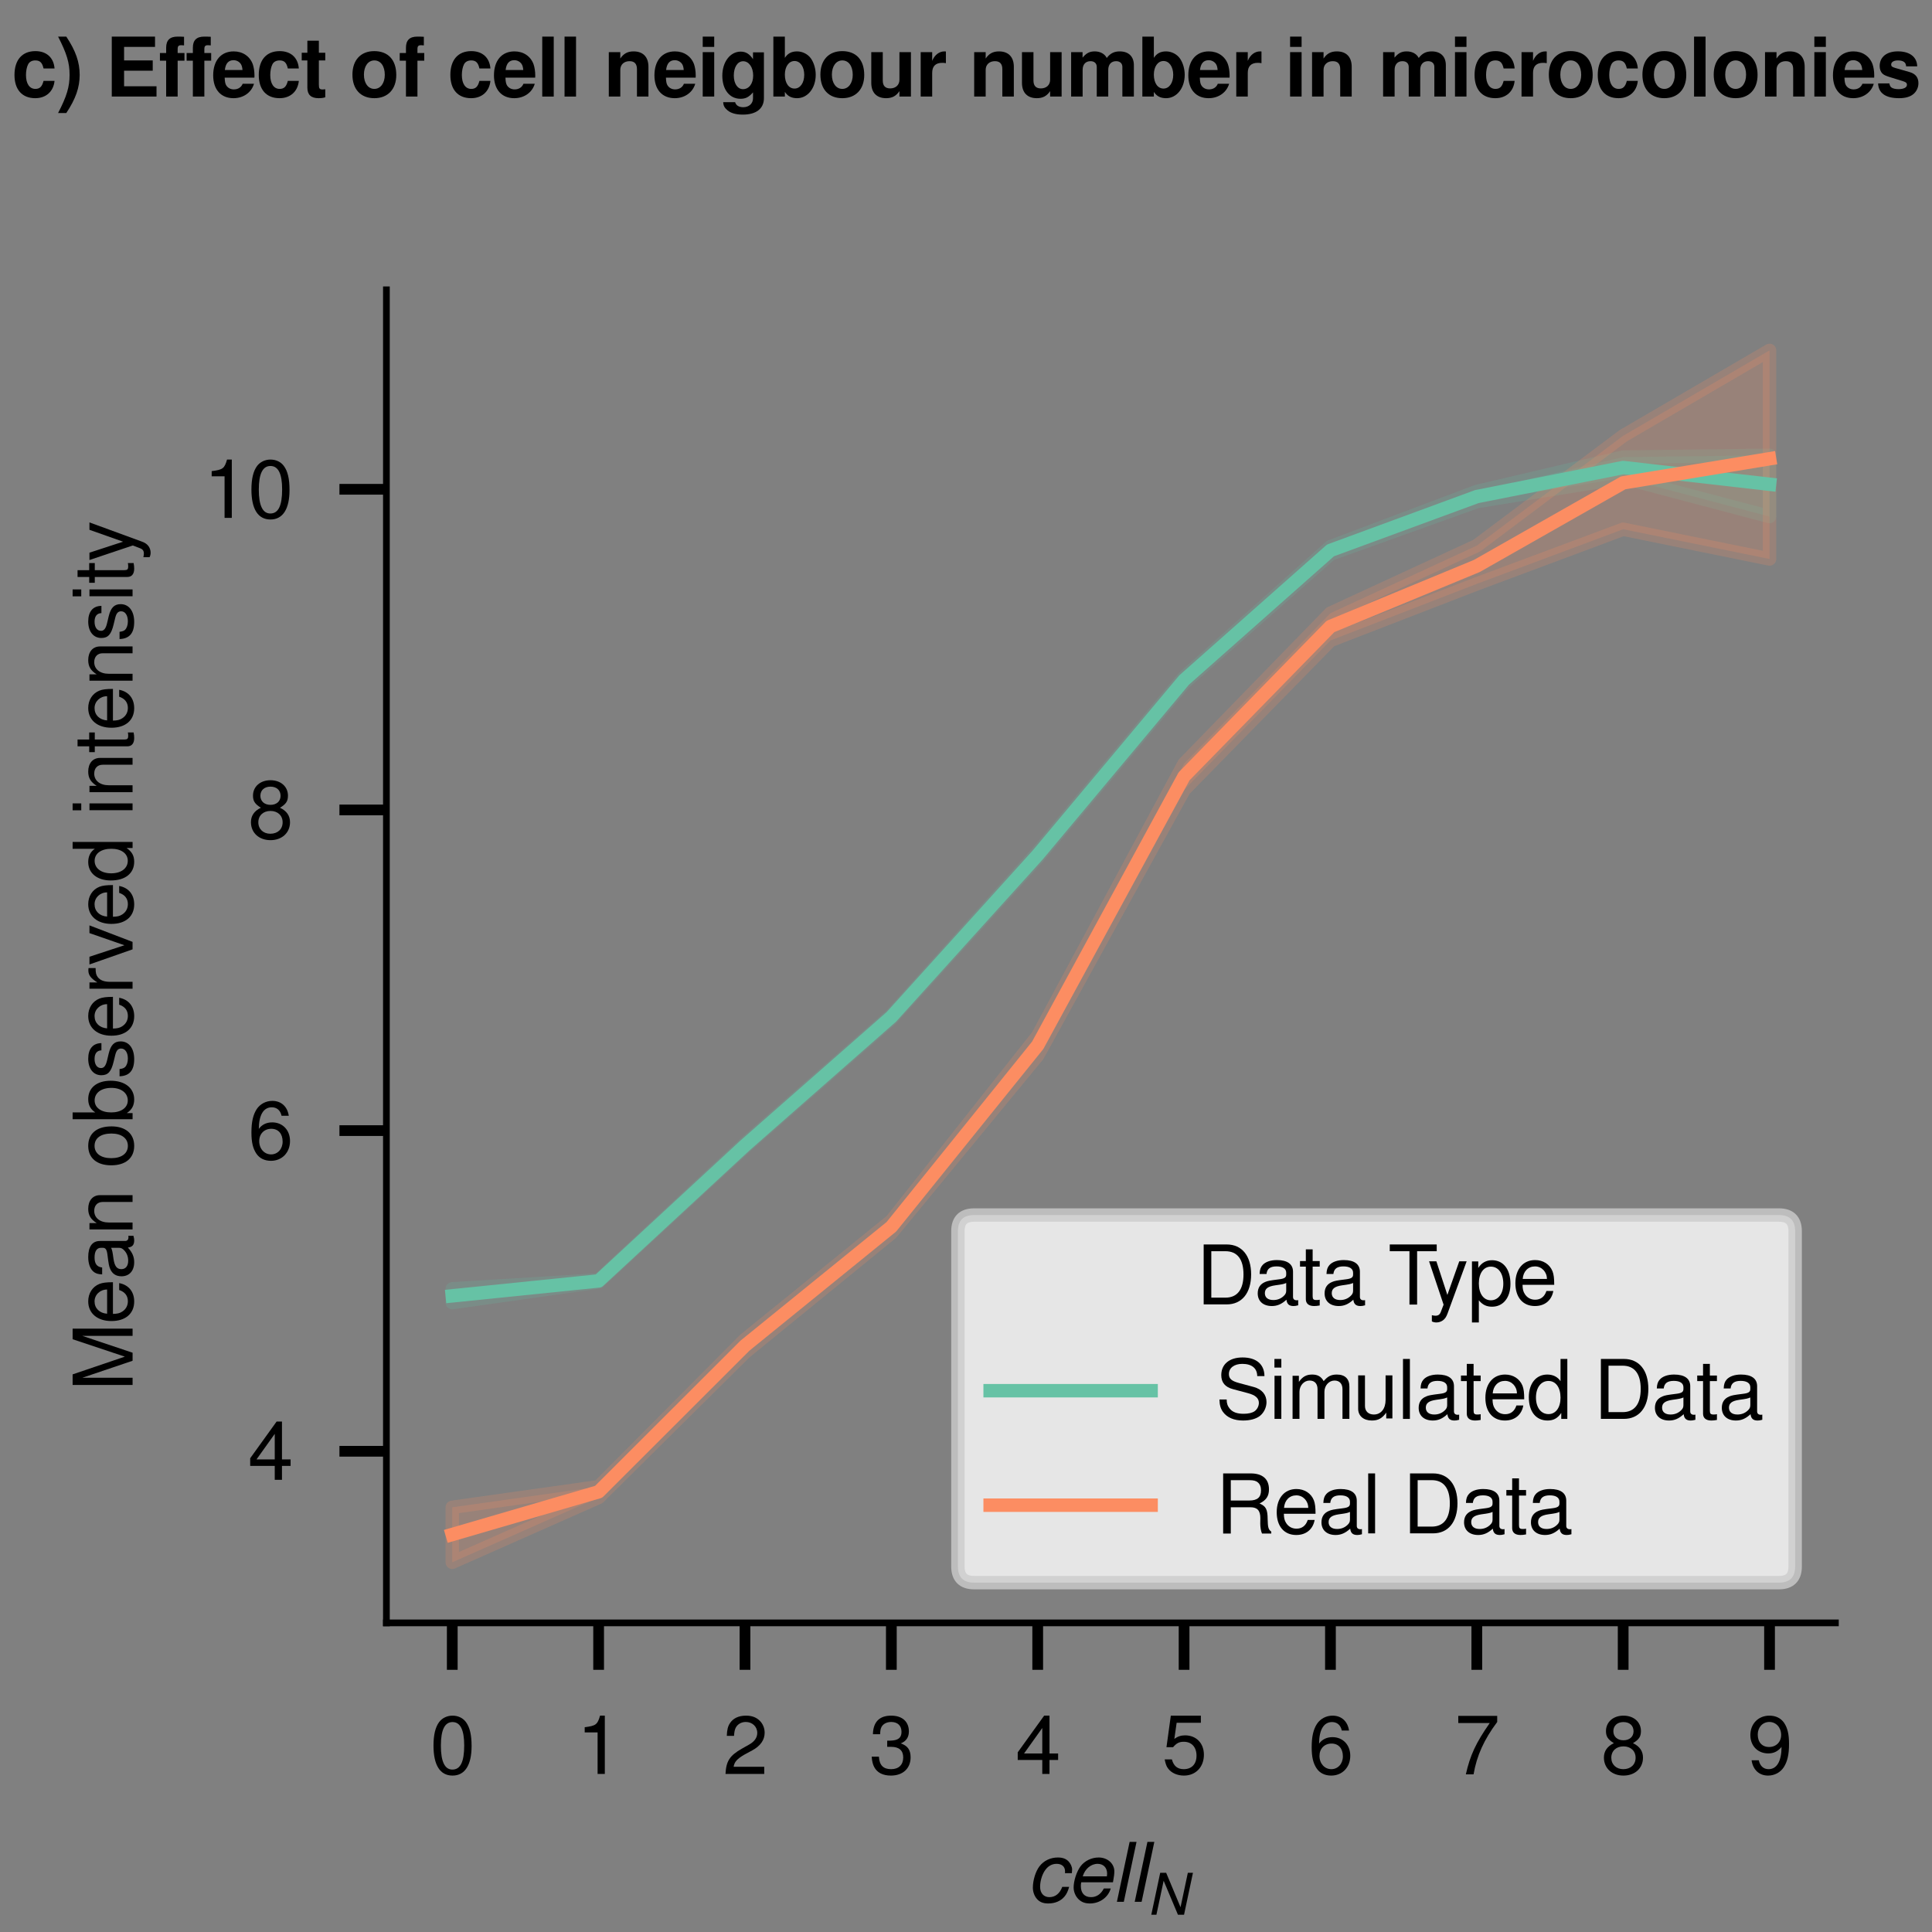 <?xml version="1.0" encoding="utf-8" standalone="no"?>
<!DOCTYPE svg PUBLIC "-//W3C//DTD SVG 1.1//EN"
  "http://www.w3.org/Graphics/SVG/1.1/DTD/svg11.dtd">
<svg xmlns:xlink="http://www.w3.org/1999/xlink" width="144pt" height="144pt" viewBox="0 0 144 144" xmlns="http://www.w3.org/2000/svg" version="1.1">
 <rect x="0" y="0" width="144" height="144" fill="#808080" stroke="none"/>
 <defs>
  <style type="text/css">*{stroke-linejoin: round; stroke-linecap: butt}</style>
 </defs>
 <g id="figure_1">
  <g id="patch_1">
   <path d="M 0 144 
L 144 144 
L 144 0 
L 0 0 
L 0 144 
z
" style="fill: none"/>
  </g>
  <g id="axes_1">
   <g id="patch_2">
    <path d="M 28.8 120.96 
L 136.8 120.96 
L 136.8 21.6 
L 28.8 21.6 
L 28.8 120.96 
z
" style="fill: none"/>
   </g>
   <g id="PolyCollection_1">
    <defs>
     <path id="m73dc088efc" d="M 33.709 -47.939 
L 33.709 -46.909 
L 44.618 -48.451 
L 55.527 -58.506 
L 66.436 -68.074 
L 77.345 -80.084 
L 88.255 -93.095 
L 99.164 -102.699 
L 110.073 -106.614 
L 120.982 -108.38 
L 131.891 -105.5 
L 131.891 -110.066 
L 131.891 -110.066 
L 120.982 -109.931 
L 110.073 -107.369 
L 99.164 -103.254 
L 88.255 -93.524 
L 77.345 -80.48 
L 66.436 -68.334 
L 55.527 -58.766 
L 44.618 -48.602 
L 33.709 -47.939 
z
" style="stroke: #66c2a5; stroke-opacity: 0.2"/>
    </defs>
    <g clip-path="url(#p140f5f8310)">
     <use xlink:href="#m73dc088efc" x="0" y="144" style="fill: #66c2a5; fill-opacity: 0.2; stroke: #66c2a5; stroke-opacity: 0.2"/>
    </g>
   </g>
   <g id="PolyCollection_2">
    <defs>
     <path id="m198734b290" d="M 33.709 -31.655 
L 33.709 -27.556 
L 44.618 -32.387 
L 55.527 -43.201 
L 66.436 -52.094 
L 77.345 -65.335 
L 88.255 -85.127 
L 99.164 -96.263 
L 110.073 -100.482 
L 120.982 -104.553 
L 131.891 -102.336 
L 131.891 -117.884 
L 131.891 -117.884 
L 120.982 -111.52 
L 110.073 -103.332 
L 99.164 -98.296 
L 88.255 -87.083 
L 77.345 -66.788 
L 66.436 -53.007 
L 55.527 -44.166 
L 44.618 -33.192 
L 33.709 -31.655 
z
" style="stroke: #fc8d62; stroke-opacity: 0.2"/>
    </defs>
    <g clip-path="url(#p140f5f8310)">
     <use xlink:href="#m198734b290" x="0" y="144" style="fill: #fc8d62; fill-opacity: 0.2; stroke: #fc8d62; stroke-opacity: 0.2"/>
    </g>
   </g>
   <g id="matplotlib.axis_1">
    <g id="xtick_1">
     <g id="line2d_1">
      <defs>
       <path id="m6455212ac5" d="M 0 0 
L 0 3.5 
" style="stroke: #000000; stroke-width: 0.8"/>
      </defs>
      <g>
       <use xlink:href="#m6455212ac5" x="33.709" y="120.96" style="stroke: #000000; stroke-width: 0.8"/>
      </g>
     </g>
     <g id="text_1">
      <!-- $\mathdefault{0}$ -->
      <g transform="translate(32.047 132.219) scale(0.06 -0.06)">
       <defs>
        <path id="NimbusSanL-Regu-30" d="M 1760 4544 
C 1338 4544 954 4360 717 4046 
C 422 3651 275 3044 275 2208 
C 275 683 787 -128 1760 -128 
C 2720 -128 3245 683 3245 2170 
C 3245 3050 3104 3638 2803 4046 
C 2566 4366 2189 4544 1760 4544 
z
M 1760 4044 
C 2368 4044 2669 3432 2669 2221 
C 2669 939 2374 340 1747 340 
C 1152 340 851 965 851 2202 
C 851 3438 1152 4044 1760 4044 
z
" transform="scale(0.016)"/>
       </defs>
       <use xlink:href="#NimbusSanL-Regu-30" transform="scale(0.996)"/>
      </g>
     </g>
    </g>
    <g id="xtick_2">
     <g id="line2d_2">
      <g>
       <use xlink:href="#m6455212ac5" x="44.618" y="120.96" style="stroke: #000000; stroke-width: 0.8"/>
      </g>
     </g>
     <g id="text_2">
      <!-- $\mathdefault{1}$ -->
      <g transform="translate(42.956 132.219) scale(0.06 -0.06)">
       <defs>
        <path id="NimbusSanL-Regu-31" d="M 1658 3238 
L 1658 0 
L 2221 0 
L 2221 4545 
L 1850 4545 
C 1651 3847 1523 3751 653 3642 
L 653 3238 
L 1658 3238 
z
" transform="scale(0.016)"/>
       </defs>
       <use xlink:href="#NimbusSanL-Regu-31" transform="scale(0.996)"/>
      </g>
     </g>
    </g>
    <g id="xtick_3">
     <g id="line2d_3">
      <g>
       <use xlink:href="#m6455212ac5" x="55.527" y="120.96" style="stroke: #000000; stroke-width: 0.8"/>
      </g>
     </g>
     <g id="text_3">
      <!-- $\mathdefault{2}$ -->
      <g transform="translate(53.866 132.219) scale(0.06 -0.06)">
       <defs>
        <path id="NimbusSanL-Regu-32" d="M 3238 558 
L 851 558 
C 909 930 1114 1167 1670 1494 
L 2310 1840 
C 2944 2186 3270 2653 3270 3211 
C 3270 3589 3117 3942 2848 4185 
C 2579 4429 2246 4544 1818 4544 
C 1242 4544 813 4339 563 3955 
C 403 3711 333 3429 320 2967 
L 883 2967 
C 902 3275 941 3461 1018 3608 
C 1165 3884 1459 4051 1798 4051 
C 2310 4051 2694 3685 2694 3198 
C 2694 2839 2483 2531 2080 2301 
L 1491 1968 
C 544 1430 269 1000 218 0 
L 3238 0 
L 3238 558 
z
" transform="scale(0.016)"/>
       </defs>
       <use xlink:href="#NimbusSanL-Regu-32" transform="scale(0.996)"/>
      </g>
     </g>
    </g>
    <g id="xtick_4">
     <g id="line2d_4">
      <g>
       <use xlink:href="#m6455212ac5" x="66.436" y="120.96" style="stroke: #000000; stroke-width: 0.8"/>
      </g>
     </g>
     <g id="text_4">
      <!-- $\mathdefault{3}$ -->
      <g transform="translate(64.775 132.219) scale(0.06 -0.06)">
       <defs>
        <path id="NimbusSanL-Regu-33" d="M 1414 2112 
L 1485 2112 
L 1722 2112 
C 2342 2112 2662 1830 2662 1284 
C 2662 712 2310 372 1722 372 
C 1107 372 806 681 768 1345 
L 205 1345 
C 230 978 294 740 403 534 
C 634 97 1082 -128 1702 -128 
C 2637 -128 3238 431 3238 1293 
C 3238 1872 3014 2194 2470 2381 
C 2893 2546 3104 2862 3104 3311 
C 3104 4082 2586 4544 1722 4544 
C 806 4544 320 4050 301 3095 
L 864 3095 
C 870 3366 896 3517 966 3655 
C 1094 3900 1376 4051 1728 4051 
C 2227 4051 2528 3760 2528 3287 
C 2528 2971 2413 2781 2163 2681 
C 2010 2618 1811 2592 1414 2592 
L 1414 2112 
z
" transform="scale(0.016)"/>
       </defs>
       <use xlink:href="#NimbusSanL-Regu-33" transform="scale(0.996)"/>
      </g>
     </g>
    </g>
    <g id="xtick_5">
     <g id="line2d_5">
      <g>
       <use xlink:href="#m6455212ac5" x="77.345" y="120.96" style="stroke: #000000; stroke-width: 0.8"/>
      </g>
     </g>
     <g id="text_5">
      <!-- $\mathdefault{4}$ -->
      <g transform="translate(75.684 132.219) scale(0.06 -0.06)">
       <defs>
        <path id="NimbusSanL-Regu-34" d="M 2093 1088 
L 2093 0 
L 2656 0 
L 2656 1088 
L 3328 1088 
L 3328 1594 
L 2656 1594 
L 2656 4545 
L 2240 4545 
L 179 1684 
L 179 1088 
L 2093 1088 
z
M 2093 1594 
L 672 1594 
L 2093 3583 
L 2093 1594 
z
" transform="scale(0.016)"/>
       </defs>
       <use xlink:href="#NimbusSanL-Regu-34" transform="scale(0.996)"/>
      </g>
     </g>
    </g>
    <g id="xtick_6">
     <g id="line2d_6">
      <g>
       <use xlink:href="#m6455212ac5" x="88.255" y="120.96" style="stroke: #000000; stroke-width: 0.8"/>
      </g>
     </g>
     <g id="text_6">
      <!-- $\mathdefault{5}$ -->
      <g transform="translate(86.593 132.219) scale(0.06 -0.06)">
       <defs>
        <path id="NimbusSanL-Regu-35" d="M 3046 4544 
L 704 4544 
L 365 2086 
L 883 2086 
C 1146 2399 1363 2508 1715 2508 
C 2323 2508 2707 2092 2707 1421 
C 2707 768 2330 372 1715 372 
C 1222 372 922 621 787 1133 
L 224 1133 
C 301 762 365 582 499 415 
C 755 70 1216 -128 1728 -128 
C 2643 -128 3283 537 3283 1497 
C 3283 2394 2688 3008 1818 3008 
C 1498 3008 1242 2925 979 2732 
L 1158 3987 
L 3046 3987 
L 3046 4544 
z
" transform="scale(0.016)"/>
       </defs>
       <use xlink:href="#NimbusSanL-Regu-35" transform="scale(0.996)"/>
      </g>
     </g>
    </g>
    <g id="xtick_7">
     <g id="line2d_7">
      <g>
       <use xlink:href="#m6455212ac5" x="99.164" y="120.96" style="stroke: #000000; stroke-width: 0.8"/>
      </g>
     </g>
     <g id="text_7">
      <!-- $\mathdefault{6}$ -->
      <g transform="translate(97.502 132.219) scale(0.06 -0.06)">
       <defs>
        <path id="NimbusSanL-Regu-36" d="M 3187 3382 
C 3078 4111 2592 4544 1901 4544 
C 1402 4544 954 4302 685 3900 
C 403 3460 275 2904 275 2081 
C 275 1321 390 836 659 434 
C 902 69 1299 -128 1798 -128 
C 2662 -128 3283 518 3283 1415 
C 3283 2268 2707 2868 1894 2868 
C 1446 2868 1094 2695 851 2362 
C 858 3444 1216 4044 1862 4044 
C 2259 4044 2534 3803 2624 3382 
L 3187 3382 
z
M 1824 2368 
C 2368 2368 2707 1986 2707 1370 
C 2707 793 2323 372 1805 372 
C 1280 372 883 813 883 1402 
C 883 1973 1267 2368 1824 2368 
z
" transform="scale(0.016)"/>
       </defs>
       <use xlink:href="#NimbusSanL-Regu-36" transform="scale(0.996)"/>
      </g>
     </g>
    </g>
    <g id="xtick_8">
     <g id="line2d_8">
      <g>
       <use xlink:href="#m6455212ac5" x="110.073" y="120.96" style="stroke: #000000; stroke-width: 0.8"/>
      </g>
     </g>
     <g id="text_8">
      <!-- $\mathdefault{7}$ -->
      <g transform="translate(108.411 132.219) scale(0.06 -0.06)">
       <defs>
        <path id="NimbusSanL-Regu-37" d="M 3328 4525 
L 294 4525 
L 294 3968 
L 2746 3968 
C 1664 2418 1222 1466 883 -32 
L 1485 -32 
C 1734 1427 2304 2681 3328 4051 
L 3328 4525 
z
" transform="scale(0.016)"/>
       </defs>
       <use xlink:href="#NimbusSanL-Regu-37" transform="scale(0.996)"/>
      </g>
     </g>
    </g>
    <g id="xtick_9">
     <g id="line2d_9">
      <g>
       <use xlink:href="#m6455212ac5" x="120.982" y="120.96" style="stroke: #000000; stroke-width: 0.8"/>
      </g>
     </g>
     <g id="text_9">
      <!-- $\mathdefault{8}$ -->
      <g transform="translate(119.32 132.219) scale(0.06 -0.06)">
       <defs>
        <path id="NimbusSanL-Regu-38" d="M 2502 2399 
C 2970 2680 3123 2910 3123 3338 
C 3123 4046 2566 4544 1760 4544 
C 960 4544 397 4046 397 3338 
C 397 2917 550 2687 1011 2399 
C 493 2150 237 1774 237 1276 
C 237 446 864 -128 1760 -128 
C 2656 -128 3283 447 3283 1270 
C 3283 1774 3027 2150 2502 2399 
z
M 1760 4044 
C 2240 4044 2547 3764 2547 3325 
C 2547 2904 2234 2624 1760 2624 
C 1286 2624 973 2904 973 3331 
C 973 3764 1286 4044 1760 4044 
z
M 1760 2149 
C 2323 2149 2707 1792 2707 1263 
C 2707 729 2323 372 1747 372 
C 1197 372 813 735 813 1263 
C 813 1792 1197 2149 1760 2149 
z
" transform="scale(0.016)"/>
       </defs>
       <use xlink:href="#NimbusSanL-Regu-38" transform="scale(0.996)"/>
      </g>
     </g>
    </g>
    <g id="xtick_10">
     <g id="line2d_10">
      <g>
       <use xlink:href="#m6455212ac5" x="131.891" y="120.96" style="stroke: #000000; stroke-width: 0.8"/>
      </g>
     </g>
     <g id="text_10">
      <!-- $\mathdefault{9}$ -->
      <g transform="translate(130.229 132.219) scale(0.06 -0.06)">
       <defs>
        <path id="NimbusSanL-Regu-39" d="M 339 1064 
C 448 316 934 -128 1626 -128 
C 2125 -128 2579 114 2842 516 
C 3130 956 3258 1512 3258 2335 
C 3258 3095 3142 3580 2874 3982 
C 2624 4347 2227 4544 1728 4544 
C 864 4544 243 3909 243 3027 
C 243 2190 819 1600 1638 1600 
C 2067 1600 2381 1754 2675 2106 
C 2669 991 2310 372 1664 372 
C 1267 372 992 624 902 1064 
L 339 1064 
z
M 1722 4051 
C 2246 4051 2643 3622 2643 3041 
C 2643 2491 2253 2100 1702 2100 
C 1158 2100 819 2472 819 3072 
C 819 3640 1203 4051 1722 4051 
z
" transform="scale(0.016)"/>
       </defs>
       <use xlink:href="#NimbusSanL-Regu-39" transform="scale(0.996)"/>
      </g>
     </g>
    </g>
    <g id="text_11">
     <!-- $cell_N$ -->
     <g transform="translate(76.519 141.751) scale(0.06 -0.06)">
      <defs>
       <path id="NimbusSanL-ReguItal-63" d="M 3526 2236 
L 3533 2332 
C 3539 2427 3546 2498 3546 2517 
C 3546 2728 3430 2983 3264 3155 
C 3066 3359 2803 3456 2438 3456 
C 1862 3456 1344 3213 1005 2774 
C 704 2385 486 1689 486 1102 
C 486 803 589 490 768 267 
C 986 -8 1274 -128 1683 -128 
C 2208 -128 2650 56 2944 402 
C 3110 593 3213 810 3315 1167 
L 2778 1167 
C 2586 645 2234 365 1773 365 
C 1331 365 1050 677 1050 1173 
C 1050 1581 1184 2065 1395 2395 
C 1632 2771 1952 2962 2342 2962 
C 2746 2962 2995 2740 2995 2376 
C 2995 2338 2995 2294 2989 2236 
L 3526 2236 
z
" transform="scale(0.016)"/>
       <path id="NimbusSanL-ReguItal-65" d="M 3603 1522 
L 3622 1630 
C 3680 1934 3712 2200 3712 2371 
C 3712 2980 3181 3456 2490 3456 
C 1933 3456 1395 3194 1075 2767 
C 774 2365 538 1638 538 1121 
C 538 777 685 426 934 190 
C 1158 -27 1440 -128 1805 -128 
C 2573 -128 3232 347 3430 1040 
L 2893 1040 
C 2662 597 2323 365 1894 365 
C 1389 365 1101 680 1101 1226 
C 1101 1362 1107 1426 1133 1522 
L 3603 1522 
z
M 1248 1984 
C 1414 2561 1888 2962 2406 2962 
C 2861 2962 3149 2661 3149 2190 
C 3149 2128 3142 2084 3130 1984 
L 1248 1984 
z
" transform="scale(0.016)"/>
       <path id="NimbusSanL-ReguItal-6c" d="M 1965 4672 
L 1427 4672 
L 435 0 
L 973 0 
L 1965 4672 
z
" transform="scale(0.016)"/>
       <path id="NimbusSanL-ReguItal-4e" d="M 5126 4672 
L 4557 4672 
L 3744 840 
L 2144 4672 
L 1478 4672 
L 486 0 
L 1056 0 
L 1862 3788 
L 3456 0 
L 4134 0 
L 5126 4672 
z
" transform="scale(0.016)"/>
      </defs>
      <use xlink:href="#NimbusSanL-ReguItal-63" transform="scale(0.996)"/>
      <use xlink:href="#NimbusSanL-ReguItal-65" transform="translate(49.813 0) scale(0.996)"/>
      <use xlink:href="#NimbusSanL-ReguItal-6c" transform="translate(105.205 0) scale(0.996)"/>
      <use xlink:href="#NimbusSanL-ReguItal-6c" transform="translate(127.322 0) scale(0.996)"/>
      <use xlink:href="#NimbusSanL-ReguItal-4e" transform="translate(149.438 -16.069) scale(0.697)"/>
     </g>
    </g>
   </g>
   <g id="matplotlib.axis_2">
    <g id="ytick_1">
     <g id="line2d_11">
      <defs>
       <path id="m7911d59efe" d="M 0 0 
L -3.5 0 
" style="stroke: #000000; stroke-width: 0.8"/>
      </defs>
      <g>
       <use xlink:href="#m7911d59efe" x="28.8" y="108.169" style="stroke: #000000; stroke-width: 0.8"/>
      </g>
     </g>
     <g id="text_12">
      <!-- $\mathdefault{4}$ -->
      <g transform="translate(18.477 110.298) scale(0.06 -0.06)">
       <use xlink:href="#NimbusSanL-Regu-34" transform="scale(0.996)"/>
      </g>
     </g>
    </g>
    <g id="ytick_2">
     <g id="line2d_12">
      <g>
       <use xlink:href="#m7911d59efe" x="28.8" y="84.268" style="stroke: #000000; stroke-width: 0.8"/>
      </g>
     </g>
     <g id="text_13">
      <!-- $\mathdefault{6}$ -->
      <g transform="translate(18.477 86.398) scale(0.06 -0.06)">
       <use xlink:href="#NimbusSanL-Regu-36" transform="scale(0.996)"/>
      </g>
     </g>
    </g>
    <g id="ytick_3">
     <g id="line2d_13">
      <g>
       <use xlink:href="#m7911d59efe" x="28.8" y="60.368" style="stroke: #000000; stroke-width: 0.8"/>
      </g>
     </g>
     <g id="text_14">
      <!-- $\mathdefault{8}$ -->
      <g transform="translate(18.477 62.498) scale(0.06 -0.06)">
       <use xlink:href="#NimbusSanL-Regu-38" transform="scale(0.996)"/>
      </g>
     </g>
    </g>
    <g id="ytick_4">
     <g id="line2d_14">
      <g>
       <use xlink:href="#m7911d59efe" x="28.8" y="36.468" style="stroke: #000000; stroke-width: 0.8"/>
      </g>
     </g>
     <g id="text_15">
      <!-- $\mathdefault{10}$ -->
      <g transform="translate(15.153 38.598) scale(0.06 -0.06)">
       <use xlink:href="#NimbusSanL-Regu-31" transform="scale(0.996)"/>
       <use xlink:href="#NimbusSanL-Regu-30" transform="translate(55.392 0) scale(0.996)"/>
      </g>
     </g>
    </g>
    <g id="text_16">
     <!-- Mean observed intensity -->
     <g transform="translate(9.88 103.687) rotate(-90) scale(0.06 -0.06)">
      <defs>
       <path id="NimbusSanL-Regu-4d" d="M 2995 -2 
L 4307 3915 
L 4307 -2 
L 4870 -2 
L 4870 4672 
L 4045 4672 
L 2688 601 
L 1306 4672 
L 480 4672 
L 480 -2 
L 1043 -2 
L 1043 3915 
L 2368 -2 
L 2995 -2 
z
" transform="scale(0.016)"/>
       <path id="NimbusSanL-Regu-65" d="M 3283 1529 
C 3283 2034 3245 2338 3149 2584 
C 2931 3127 2419 3456 1792 3456 
C 858 3456 256 2742 256 1645 
C 256 547 838 -128 1779 -128 
C 2547 -128 3078 310 3213 1044 
L 2675 1044 
C 2528 598 2227 365 1798 365 
C 1459 365 1171 520 992 805 
C 864 998 819 1193 813 1529 
L 3283 1529 
z
M 826 1984 
C 870 2577 1248 2962 1786 2962 
C 2310 2962 2714 2530 2714 1984 
C 2714 1984 2714 1984 2707 1984 
L 826 1984 
z
" transform="scale(0.016)"/>
       <path id="NimbusSanL-Regu-61" d="M 3424 333 
C 3366 320 3341 320 3309 320 
C 3123 320 3021 415 3021 581 
L 3021 2545 
C 3021 3137 2586 3456 1760 3456 
C 1274 3456 870 3316 646 3066 
C 493 2893 429 2702 416 2370 
L 954 2370 
C 998 2777 1242 2962 1741 2962 
C 2221 2962 2490 2783 2490 2465 
L 2490 2325 
C 2490 2101 2355 2006 1933 1955 
C 1178 1860 1062 1834 858 1751 
C 467 1592 269 1292 269 859 
C 269 254 691 -128 1370 -128 
C 1792 -128 2131 19 2509 365 
C 2547 25 2714 -128 3059 -128 
C 3168 -128 3251 -116 3424 -70 
L 3424 333 
z
M 2490 1072 
C 2490 893 2438 785 2278 639 
C 2061 441 1798 340 1485 340 
C 1069 340 826 537 826 874 
C 826 1225 1062 1403 1632 1486 
C 2195 1562 2310 1588 2490 1670 
L 2490 1072 
z
" transform="scale(0.016)"/>
       <path id="NimbusSanL-Regu-6e" d="M 448 3359 
L 448 0 
L 986 0 
L 986 1853 
C 986 2539 1344 2988 1894 2988 
C 2317 2988 2586 2731 2586 2327 
L 2586 0 
L 3117 0 
L 3117 2539 
C 3117 3097 2701 3456 2054 3456 
C 1555 3456 1235 3263 941 2796 
L 941 3359 
L 448 3359 
z
" transform="scale(0.016)"/>
       <path id="NimbusSanL-Regu-6f" d="M 1741 3456 
C 800 3456 230 2786 230 1663 
C 230 541 794 -128 1747 -128 
C 2688 -128 3264 541 3264 1638 
C 3264 2792 2707 3456 1741 3456 
z
M 1747 2962 
C 2349 2962 2707 2472 2707 1645 
C 2707 861 2336 365 1747 365 
C 1152 365 787 855 787 1663 
C 787 2466 1152 2962 1747 2962 
z
" transform="scale(0.016)"/>
       <path id="NimbusSanL-Regu-62" d="M 346 4672 
L 346 -2 
L 826 -2 
L 826 448 
C 1082 57 1421 -128 1888 -128 
C 2771 -128 3347 592 3347 1702 
C 3347 2786 2797 3456 1914 3456 
C 1453 3456 1126 3282 877 2905 
L 877 4672 
L 346 4672 
z
M 1811 2956 
C 2406 2956 2790 2440 2790 1645 
C 2790 887 2394 372 1811 372 
C 1248 372 877 881 877 1664 
C 877 2447 1248 2956 1811 2956 
z
" transform="scale(0.016)"/>
       <path id="NimbusSanL-Regu-73" d="M 2803 2427 
C 2797 3085 2362 3456 1587 3456 
C 806 3456 301 3054 301 2436 
C 301 1913 570 1665 1363 1474 
L 1862 1353 
C 2234 1263 2381 1130 2381 888 
C 2381 576 2067 365 1600 365 
C 1312 365 1069 448 934 588 
C 851 684 813 779 781 1014 
L 218 1014 
C 243 241 678 -128 1555 -128 
C 2400 -128 2938 285 2938 929 
C 2938 1426 2656 1701 1990 1860 
L 1478 1981 
C 1043 2082 858 2223 858 2458 
C 858 2764 1133 2962 1568 2962 
C 1997 2962 2227 2777 2240 2427 
L 2803 2427 
z
" transform="scale(0.016)"/>
       <path id="NimbusSanL-Regu-72" d="M 442 3359 
L 442 0 
L 979 0 
L 979 1741 
C 979 2221 1101 2535 1357 2720 
C 1523 2842 1683 2880 2054 2880 
L 2054 3432 
C 1965 3444 1920 3444 1850 3444 
C 1504 3444 1242 3240 934 2746 
L 934 3359 
L 442 3359 
z
" transform="scale(0.016)"/>
       <path id="NimbusSanL-Regu-76" d="M 1824 0 
L 3110 3360 
L 2509 3360 
L 1562 635 
L 666 3360 
L 64 3360 
L 1242 0 
L 1824 0 
z
" transform="scale(0.016)"/>
       <path id="NimbusSanL-Regu-64" d="M 3168 4672 
L 2637 4672 
L 2637 2937 
C 2413 3276 2054 3456 1606 3456 
C 736 3456 166 2761 166 1695 
C 166 566 723 -128 1626 -128 
C 2086 -128 2406 45 2694 461 
L 2694 -2 
L 3168 -2 
L 3168 4672 
z
M 1696 2956 
C 2272 2956 2637 2447 2637 1651 
C 2637 881 2266 372 1702 372 
C 1114 372 723 887 723 1664 
C 723 2440 1114 2956 1696 2956 
z
" transform="scale(0.016)"/>
       <path id="NimbusSanL-Regu-69" d="M 960 3359 
L 429 3359 
L 429 0 
L 960 0 
L 960 3359 
z
M 960 4672 
L 422 4672 
L 422 3999 
L 960 3999 
L 960 4672 
z
" transform="scale(0.016)"/>
       <path id="NimbusSanL-Regu-74" d="M 1626 3380 
L 1075 3380 
L 1075 4288 
L 544 4288 
L 544 3380 
L 90 3380 
L 90 2944 
L 544 2944 
L 544 404 
C 544 64 774 -128 1190 -128 
C 1318 -128 1446 -116 1626 -83 
L 1626 366 
C 1555 346 1472 340 1370 340 
C 1139 340 1075 404 1075 641 
L 1075 2944 
L 1626 2944 
L 1626 3380 
z
" transform="scale(0.016)"/>
       <path id="NimbusSanL-Regu-79" d="M 2483 3360 
L 1555 738 
L 698 3360 
L 128 3360 
L 1261 -21 
L 1056 -554 
C 973 -792 851 -882 627 -882 
C 550 -882 461 -869 346 -843 
L 346 -1325 
C 454 -1382 563 -1408 704 -1408 
C 877 -1408 1062 -1350 1203 -1247 
C 1370 -1125 1466 -983 1568 -713 
L 3059 3360 
L 2483 3360 
z
" transform="scale(0.016)"/>
      </defs>
      <use xlink:href="#NimbusSanL-Regu-4d" transform="scale(0.996)"/>
      <use xlink:href="#NimbusSanL-Regu-65" transform="translate(82.988 0) scale(0.996)"/>
      <use xlink:href="#NimbusSanL-Regu-61" transform="translate(138.38 0) scale(0.996)"/>
      <use xlink:href="#NimbusSanL-Regu-6e" transform="translate(193.772 0) scale(0.996)"/>
      <use xlink:href="#NimbusSanL-Regu-6f" transform="translate(276.859 0) scale(0.996)"/>
      <use xlink:href="#NimbusSanL-Regu-62" transform="translate(332.25 0) scale(0.996)"/>
      <use xlink:href="#NimbusSanL-Regu-73" transform="translate(387.642 0) scale(0.996)"/>
      <use xlink:href="#NimbusSanL-Regu-65" transform="translate(437.455 0) scale(0.996)"/>
      <use xlink:href="#NimbusSanL-Regu-72" transform="translate(492.847 0) scale(0.996)"/>
      <use xlink:href="#NimbusSanL-Regu-76" transform="translate(529.01 0) scale(0.996)"/>
      <use xlink:href="#NimbusSanL-Regu-65" transform="translate(576.333 0) scale(0.996)"/>
      <use xlink:href="#NimbusSanL-Regu-64" transform="translate(631.724 0) scale(0.996)"/>
      <use xlink:href="#NimbusSanL-Regu-69" transform="translate(714.811 0) scale(0.996)"/>
      <use xlink:href="#NimbusSanL-Regu-6e" transform="translate(736.928 0) scale(0.996)"/>
      <use xlink:href="#NimbusSanL-Regu-74" transform="translate(792.32 0) scale(0.996)"/>
      <use xlink:href="#NimbusSanL-Regu-65" transform="translate(820.015 0) scale(0.996)"/>
      <use xlink:href="#NimbusSanL-Regu-6e" transform="translate(875.407 0) scale(0.996)"/>
      <use xlink:href="#NimbusSanL-Regu-73" transform="translate(930.798 0) scale(0.996)"/>
      <use xlink:href="#NimbusSanL-Regu-69" transform="translate(980.611 0) scale(0.996)"/>
      <use xlink:href="#NimbusSanL-Regu-74" transform="translate(1002.728 0) scale(0.996)"/>
      <use xlink:href="#NimbusSanL-Regu-79" transform="translate(1030.423 0) scale(0.996)"/>
     </g>
    </g>
   </g>
   <g id="line2d_15">
    <path d="M 33.709 96.585 
L 44.618 95.473 
L 55.527 85.377 
L 66.436 75.792 
L 77.345 63.724 
L 88.255 50.687 
L 99.164 41.026 
L 110.073 37.013 
L 120.982 34.847 
L 131.891 36.094 
" clip-path="url(#p140f5f8310)" style="fill: none; stroke: #66c2a5; stroke-linecap: square"/>
   </g>
   <g id="line2d_16">
    <path d="M 33.709 114.373 
L 44.618 111.19 
L 55.527 100.296 
L 66.436 91.439 
L 77.345 77.911 
L 88.255 57.862 
L 99.164 46.694 
L 110.073 42.185 
L 120.982 35.989 
L 131.891 34.193 
" clip-path="url(#p140f5f8310)" style="fill: none; stroke: #fc8d62; stroke-linecap: square"/>
   </g>
   <g id="line2d_17"/>
   <g id="line2d_18"/>
   <g id="patch_3">
    <path d="M 28.8 120.96 
L 28.8 21.6 
" style="fill: none; stroke: #000000; stroke-width: 0.5; stroke-linejoin: miter; stroke-linecap: square"/>
   </g>
   <g id="patch_4">
    <path d="M 28.8 120.96 
L 136.8 120.96 
" style="fill: none; stroke: #000000; stroke-width: 0.5; stroke-linejoin: miter; stroke-linecap: square"/>
   </g>
   <g id="legend_1">
    <g id="patch_5">
     <path d="M 72.598 117.96 
L 132.6 117.96 
Q 133.8 117.96 133.8 116.76 
L 133.8 91.763 
Q 133.8 90.563 132.6 90.563 
L 72.598 90.563 
Q 71.398 90.563 71.398 91.763 
L 71.398 116.76 
Q 71.398 117.96 72.598 117.96 
z
" style="fill: #ffffff; opacity: 0.8; stroke: #cccccc; stroke-linejoin: miter"/>
    </g>
    <g id="text_17">
     <!-- Data Type -->
     <g transform="translate(89.17 97.222) scale(0.06 -0.06)">
      <defs>
       <path id="NimbusSanL-Regu-44" d="M 570 0 
L 2368 0 
C 3546 0 4269 885 4269 2339 
C 4269 3787 3552 4672 2368 4672 
L 570 4672 
L 570 0 
z
M 1165 526 
L 1165 4146 
L 2266 4146 
C 3187 4146 3674 3524 3674 2333 
C 3674 1154 3187 526 2266 526 
L 1165 526 
z
" transform="scale(0.016)"/>
       <path id="NimbusSanL-Regu-54" d="M 2266 4146 
L 3795 4146 
L 3795 4672 
L 134 4672 
L 134 4146 
L 1670 4146 
L 1670 -14 
L 2266 -14 
L 2266 4146 
z
" transform="scale(0.016)"/>
       <path id="NimbusSanL-Regu-70" d="M 346 -1408 
L 883 -1408 
L 883 320 
C 1165 -27 1478 -180 1914 -180 
C 2778 -180 3347 522 3347 1599 
C 3347 2734 2797 3444 1907 3444 
C 1453 3444 1088 3238 838 2841 
L 838 3349 
L 346 3349 
L 346 -1408 
z
M 1818 2944 
C 2406 2944 2790 2420 2790 1612 
C 2790 843 2400 320 1818 320 
C 1254 320 883 837 883 1632 
C 883 2427 1254 2944 1818 2944 
z
" transform="scale(0.016)"/>
      </defs>
      <use xlink:href="#NimbusSanL-Regu-44" transform="scale(0.996)"/>
      <use xlink:href="#NimbusSanL-Regu-61" transform="translate(71.93 0) scale(0.996)"/>
      <use xlink:href="#NimbusSanL-Regu-74" transform="translate(127.322 0) scale(0.996)"/>
      <use xlink:href="#NimbusSanL-Regu-61" transform="translate(155.017 0) scale(0.996)"/>
      <use xlink:href="#NimbusSanL-Regu-54" transform="translate(238.104 0) scale(0.996)"/>
      <use xlink:href="#NimbusSanL-Regu-79" transform="translate(287.021 0) scale(0.996)"/>
      <use xlink:href="#NimbusSanL-Regu-70" transform="translate(336.834 0) scale(0.996)"/>
      <use xlink:href="#NimbusSanL-Regu-65" transform="translate(392.226 0) scale(0.996)"/>
     </g>
    </g>
    <g id="line2d_19">
     <path d="M 73.798 103.655 
L 79.798 103.655 
L 85.798 103.655 
" style="fill: none; stroke: #66c2a5; stroke-linecap: square"/>
    </g>
    <g id="text_18">
     <!-- Simulated Data -->
     <g transform="translate(90.598 105.755) scale(0.06 -0.06)">
      <defs>
       <path id="NimbusSanL-Regu-53" d="M 3814 3335 
C 3808 4255 3181 4788 2106 4788 
C 1082 4788 448 4260 448 3410 
C 448 2837 749 2477 1363 2316 
L 2522 2007 
C 3110 1852 3379 1614 3379 1247 
C 3379 995 3245 738 3046 597 
C 2861 468 2566 397 2189 397 
C 1683 397 1338 520 1114 790 
C 941 996 864 1222 870 1511 
L 307 1511 
C 314 1081 397 798 582 540 
C 902 103 1440 -128 2150 -128 
C 2707 -128 3162 1 3462 232 
C 3776 483 3974 901 3974 1307 
C 3974 1886 3616 2311 2982 2485 
L 1811 2801 
C 1248 2955 1043 3135 1043 3496 
C 1043 3972 1459 4288 2086 4288 
C 2829 4288 3245 3947 3251 3335 
L 3814 3335 
z
" transform="scale(0.016)"/>
       <path id="NimbusSanL-Regu-6d" d="M 448 3359 
L 448 0 
L 986 0 
L 986 2109 
C 986 2597 1338 2988 1773 2988 
C 2170 2988 2394 2744 2394 2314 
L 2394 0 
L 2931 0 
L 2931 2109 
C 2931 2597 3283 2988 3718 2988 
C 4109 2988 4339 2738 4339 2314 
L 4339 0 
L 4877 0 
L 4877 2520 
C 4877 3122 4531 3456 3904 3456 
C 3456 3456 3187 3321 2874 2943 
C 2675 3302 2406 3456 1971 3456 
C 1523 3456 1229 3289 941 2885 
L 941 3359 
L 448 3359 
z
" transform="scale(0.016)"/>
       <path id="NimbusSanL-Regu-75" d="M 3085 33 
L 3085 3392 
L 2554 3392 
L 2554 1479 
C 2554 790 2195 340 1638 340 
C 1216 340 947 597 947 1003 
L 947 3392 
L 416 3392 
L 416 792 
C 416 232 832 -128 1485 -128 
C 1978 -128 2291 45 2605 488 
L 2605 33 
L 3085 33 
z
" transform="scale(0.016)"/>
       <path id="NimbusSanL-Regu-6c" d="M 973 4672 
L 435 4672 
L 435 -2 
L 973 -2 
L 973 4672 
z
" transform="scale(0.016)"/>
      </defs>
      <use xlink:href="#NimbusSanL-Regu-53" transform="scale(0.996)"/>
      <use xlink:href="#NimbusSanL-Regu-69" transform="translate(66.45 0) scale(0.996)"/>
      <use xlink:href="#NimbusSanL-Regu-6d" transform="translate(88.567 0) scale(0.996)"/>
      <use xlink:href="#NimbusSanL-Regu-75" transform="translate(170.559 0) scale(0.996)"/>
      <use xlink:href="#NimbusSanL-Regu-6c" transform="translate(225.951 0) scale(0.996)"/>
      <use xlink:href="#NimbusSanL-Regu-61" transform="translate(248.068 0) scale(0.996)"/>
      <use xlink:href="#NimbusSanL-Regu-74" transform="translate(303.459 0) scale(0.996)"/>
      <use xlink:href="#NimbusSanL-Regu-65" transform="translate(331.154 0) scale(0.996)"/>
      <use xlink:href="#NimbusSanL-Regu-64" transform="translate(386.546 0) scale(0.996)"/>
      <use xlink:href="#NimbusSanL-Regu-44" transform="translate(469.633 0) scale(0.996)"/>
      <use xlink:href="#NimbusSanL-Regu-61" transform="translate(541.563 0) scale(0.996)"/>
      <use xlink:href="#NimbusSanL-Regu-74" transform="translate(596.955 0) scale(0.996)"/>
      <use xlink:href="#NimbusSanL-Regu-61" transform="translate(624.65 0) scale(0.996)"/>
     </g>
    </g>
    <g id="line2d_20">
     <path d="M 73.798 112.187 
L 79.798 112.187 
L 85.798 112.187 
" style="fill: none; stroke: #fc8d62; stroke-linecap: square"/>
    </g>
    <g id="text_19">
     <!-- Real Data -->
     <g transform="translate(90.598 114.287) scale(0.06 -0.06)">
      <defs>
       <path id="NimbusSanL-Regu-52" d="M 1190 2034 
L 2726 2034 
C 3258 2034 3494 1774 3494 1187 
L 3488 762 
C 3488 468 3539 181 3622 -14 
L 4346 -14 
L 4346 136 
C 4122 292 4077 462 4064 1093 
C 4058 1873 3936 2108 3430 2329 
C 3955 2583 4166 2906 4166 3434 
C 4166 4233 3661 4672 2746 4672 
L 595 4672 
L 595 -14 
L 1190 -14 
L 1190 2034 
z
M 1190 2560 
L 1190 4146 
L 2630 4146 
C 2963 4146 3155 4096 3302 3969 
C 3462 3836 3546 3628 3546 3350 
C 3546 2806 3264 2560 2630 2560 
L 1190 2560 
z
" transform="scale(0.016)"/>
      </defs>
      <use xlink:href="#NimbusSanL-Regu-52" transform="scale(0.996)"/>
      <use xlink:href="#NimbusSanL-Regu-65" transform="translate(71.93 0) scale(0.996)"/>
      <use xlink:href="#NimbusSanL-Regu-61" transform="translate(127.322 0) scale(0.996)"/>
      <use xlink:href="#NimbusSanL-Regu-6c" transform="translate(182.713 0) scale(0.996)"/>
      <use xlink:href="#NimbusSanL-Regu-44" transform="translate(232.525 0) scale(0.996)"/>
      <use xlink:href="#NimbusSanL-Regu-61" transform="translate(304.455 0) scale(0.996)"/>
      <use xlink:href="#NimbusSanL-Regu-74" transform="translate(359.847 0) scale(0.996)"/>
      <use xlink:href="#NimbusSanL-Regu-61" transform="translate(387.542 0) scale(0.996)"/>
     </g>
    </g>
   </g>
  </g>
  <g id="text_20">
   <!-- \textbf{c) Effect of cell neigbour number in microcolonies} -->
   <g transform="translate(0.871 7.196) scale(0.06 -0.06)">
    <defs>
     <path id="NimbusSanL-Bold-63" d="M 3341 2188 
C 3277 3034 2714 3541 1850 3541 
C 819 3541 218 2861 218 1680 
C 218 538 813 -128 1837 -128 
C 2675 -128 3258 391 3341 1219 
L 2483 1219 
C 2368 769 2189 596 1843 596 
C 1389 596 1114 1006 1114 1680 
C 1114 2007 1178 2316 1286 2521 
C 1389 2714 1587 2816 1843 2816 
C 2208 2816 2381 2643 2483 2188 
L 3341 2188 
z
" transform="scale(0.016)"/>
     <path id="NimbusSanL-Bold-29" d="M 781 -1284 
C 1517 -175 1824 710 1824 1690 
C 1824 2678 1517 3562 781 4672 
L 141 4672 
C 819 3351 1037 2633 1037 1690 
C 1037 754 819 24 141 -1284 
L 781 -1284 
z
" transform="scale(0.016)"/>
     <path id="NimbusSanL-Bold-45" d="M 1466 2015 
L 3699 2015 
L 3699 2816 
L 1466 2816 
L 1466 3870 
L 3878 3870 
L 3878 4672 
L 506 4672 
L 506 0 
L 3994 0 
L 3994 801 
L 1466 801 
L 1466 2015 
z
" transform="scale(0.016)"/>
     <path id="NimbusSanL-Bold-66" d="M 2003 3392 
L 1472 3392 
L 1472 3731 
C 1472 3910 1549 3999 1715 3999 
C 1792 3999 1894 3999 1971 3986 
L 1971 4659 
C 1805 4672 1581 4672 1459 4672 
C 864 4672 576 4390 576 3808 
L 576 3392 
L 90 3392 
L 90 2796 
L 576 2796 
L 576 -1 
L 1472 -1 
L 1472 2796 
L 2003 2796 
L 2003 3392 
z
" transform="scale(0.016)"/>
     <path id="NimbusSanL-Bold-65" d="M 3354 1472 
C 3360 1548 3360 1580 3360 1624 
C 3360 1966 3309 2283 3226 2524 
C 2995 3145 2438 3520 1741 3520 
C 749 3520 141 2806 141 1651 
C 141 547 742 -128 1722 -128 
C 2496 -128 3123 315 3322 995 
L 2438 995 
C 2330 719 2080 558 1754 558 
C 1498 558 1293 667 1165 860 
C 1082 989 1050 1144 1037 1472 
L 3354 1472 
z
M 1050 2068 
C 1107 2579 1331 2834 1728 2834 
C 1952 2834 2157 2728 2285 2553 
C 2368 2429 2406 2298 2426 2068 
L 1050 2068 
z
" transform="scale(0.016)"/>
     <path id="NimbusSanL-Bold-74" d="M 1926 3412 
L 1427 3412 
L 1427 4352 
L 531 4352 
L 531 3412 
L 90 3412 
L 90 2816 
L 531 2816 
L 531 687 
C 531 141 819 -128 1408 -128 
C 1606 -128 1766 -109 1926 -58 
L 1926 570 
C 1837 558 1786 551 1722 551 
C 1485 551 1427 622 1427 929 
L 1427 2816 
L 1926 2816 
L 1926 3412 
z
" transform="scale(0.016)"/>
     <path id="NimbusSanL-Bold-6f" d="M 1926 3541 
C 870 3541 224 2842 224 1706 
C 224 564 870 -128 1933 -128 
C 2982 -128 3642 570 3642 1680 
C 3642 2855 3008 3541 1926 3541 
z
M 1933 2816 
C 2426 2816 2746 2374 2746 1693 
C 2746 1045 2413 596 1933 596 
C 1446 596 1120 1045 1120 1706 
C 1120 2367 1446 2816 1933 2816 
z
" transform="scale(0.016)"/>
     <path id="NimbusSanL-Bold-6c" d="M 1325 4672 
L 429 4672 
L 429 -2 
L 1325 -2 
L 1325 4672 
z
" transform="scale(0.016)"/>
     <path id="NimbusSanL-Bold-6e" d="M 403 3462 
L 403 0 
L 1299 0 
L 1299 2077 
C 1299 2487 1587 2757 2022 2757 
C 2406 2757 2598 2545 2598 2135 
L 2598 0 
L 3494 0 
L 3494 2321 
C 3494 3084 3072 3520 2336 3520 
C 1869 3520 1555 3346 1299 2962 
L 1299 3462 
L 403 3462 
z
" transform="scale(0.016)"/>
     <path id="NimbusSanL-Bold-69" d="M 1325 3462 
L 429 3462 
L 429 0 
L 1325 0 
L 1325 3462 
z
M 1325 4672 
L 429 4672 
L 429 3870 
L 1325 3870 
L 1325 4672 
z
" transform="scale(0.016)"/>
     <path id="NimbusSanL-Bold-67" d="M 2611 3444 
L 2611 2912 
C 2342 3322 2048 3502 1651 3502 
C 832 3502 218 2698 218 1625 
C 218 546 781 -174 1632 -174 
C 2035 -174 2278 -53 2611 326 
L 2611 -135 
C 2611 -546 2298 -831 1850 -831 
C 1510 -831 1286 -693 1216 -437 
L 288 -437 
C 294 -703 397 -887 627 -1077 
C 902 -1300 1286 -1408 1818 -1408 
C 2861 -1408 3462 -941 3462 -127 
L 3462 3444 
L 2611 3444 
z
M 1843 2752 
C 2291 2752 2624 2282 2624 1637 
C 2624 1007 2298 576 1830 576 
C 1408 576 1114 1007 1114 1637 
C 1114 2294 1408 2752 1843 2752 
z
" transform="scale(0.016)"/>
     <path id="NimbusSanL-Bold-62" d="M 378 4672 
L 378 -2 
L 1274 -2 
L 1274 363 
C 1491 29 1792 -128 2227 -128 
C 3053 -128 3680 656 3680 1695 
C 3680 2161 3539 2633 3309 2965 
C 3072 3303 2650 3520 2227 3520 
C 1798 3520 1491 3359 1274 3014 
L 1274 4672 
L 378 4672 
z
M 2029 2770 
C 2470 2770 2784 2325 2784 1690 
C 2784 1066 2470 622 2029 622 
C 1574 622 1274 1054 1274 1708 
C 1274 2331 1581 2770 2029 2770 
z
" transform="scale(0.016)"/>
     <path id="NimbusSanL-Bold-75" d="M 3462 0 
L 3462 3462 
L 2566 3462 
L 2566 1309 
C 2566 902 2278 634 1843 634 
C 1459 634 1267 839 1267 1252 
L 1267 3462 
L 371 3462 
L 371 1064 
C 371 305 794 -128 1530 -128 
C 1997 -128 2310 43 2566 423 
L 2566 0 
L 3462 0 
z
" transform="scale(0.016)"/>
     <path id="NimbusSanL-Bold-72" d="M 403 3462 
L 403 0 
L 1299 0 
L 1299 1840 
C 1299 2366 1562 2628 2086 2628 
C 2182 2628 2246 2622 2368 2602 
L 2368 3514 
C 2317 3520 2285 3520 2259 3520 
C 1850 3520 1491 3250 1299 2782 
L 1299 3462 
L 403 3462 
z
" transform="scale(0.016)"/>
     <path id="NimbusSanL-Bold-6d" d="M 384 3462 
L 384 0 
L 1280 0 
L 1280 2077 
C 1280 2500 1510 2757 1894 2757 
C 2195 2757 2381 2584 2381 2308 
L 2381 0 
L 3277 0 
L 3277 2077 
C 3277 2500 3507 2757 3891 2757 
C 4192 2757 4378 2584 4378 2308 
L 4378 0 
L 5274 0 
L 5274 2449 
C 5274 3122 4864 3520 4173 3520 
C 3738 3520 3430 3366 3162 3007 
C 2995 3334 2650 3520 2221 3520 
C 1824 3520 1568 3385 1274 3033 
L 1274 3462 
L 384 3462 
z
" transform="scale(0.016)"/>
     <path id="NimbusSanL-Bold-73" d="M 3232 2352 
C 3219 3081 2656 3522 1728 3522 
C 851 3522 307 3082 307 2375 
C 307 2145 378 1947 499 1813 
C 621 1693 730 1635 1062 1527 
L 2131 1195 
C 2355 1125 2432 1055 2432 915 
C 2432 704 2182 577 1766 577 
C 1536 577 1350 622 1235 698 
C 1139 768 1101 838 1062 1023 
L 186 1023 
C 211 268 768 -128 1818 -128 
C 2298 -128 2662 -27 2918 177 
C 3174 381 3328 700 3328 1038 
C 3328 1485 3104 1771 2650 1905 
L 1517 2230 
C 1267 2307 1203 2358 1203 2498 
C 1203 2689 1408 2816 1722 2816 
C 2150 2816 2362 2664 2368 2352 
L 3232 2352 
z
" transform="scale(0.016)"/>
    </defs>
    <use xlink:href="#NimbusSanL-Bold-63" transform="scale(0.996)"/>
    <use xlink:href="#NimbusSanL-Bold-29" transform="translate(55.392 0) scale(0.996)"/>
    <use xlink:href="#NimbusSanL-Bold-45" transform="translate(116.262 0) scale(0.996)"/>
    <use xlink:href="#NimbusSanL-Bold-66" transform="translate(182.712 0) scale(0.996)"/>
    <use xlink:href="#NimbusSanL-Bold-66" transform="translate(215.887 0) scale(0.996)"/>
    <use xlink:href="#NimbusSanL-Bold-65" transform="translate(248.066 0) scale(0.996)"/>
    <use xlink:href="#NimbusSanL-Bold-63" transform="translate(303.458 0) scale(0.996)"/>
    <use xlink:href="#NimbusSanL-Bold-74" transform="translate(358.85 0) scale(0.996)"/>
    <use xlink:href="#NimbusSanL-Bold-6f" transform="translate(419.72 0) scale(0.996)"/>
    <use xlink:href="#NimbusSanL-Bold-66" transform="translate(480.592 0) scale(0.996)"/>
    <use xlink:href="#NimbusSanL-Bold-63" transform="translate(541.462 0) scale(0.996)"/>
    <use xlink:href="#NimbusSanL-Bold-65" transform="translate(596.854 0) scale(0.996)"/>
    <use xlink:href="#NimbusSanL-Bold-6c" transform="translate(652.245 0) scale(0.996)"/>
    <use xlink:href="#NimbusSanL-Bold-6c" transform="translate(679.941 0) scale(0.996)"/>
    <use xlink:href="#NimbusSanL-Bold-6e" transform="translate(735.331 0) scale(0.996)"/>
    <use xlink:href="#NimbusSanL-Bold-65" transform="translate(796.203 0) scale(0.996)"/>
    <use xlink:href="#NimbusSanL-Bold-69" transform="translate(851.594 0) scale(0.996)"/>
    <use xlink:href="#NimbusSanL-Bold-67" transform="translate(879.289 0) scale(0.996)"/>
    <use xlink:href="#NimbusSanL-Bold-62" transform="translate(940.161 0) scale(0.996)"/>
    <use xlink:href="#NimbusSanL-Bold-6f" transform="translate(1001.033 0) scale(0.996)"/>
    <use xlink:href="#NimbusSanL-Bold-75" transform="translate(1061.904 0) scale(0.996)"/>
    <use xlink:href="#NimbusSanL-Bold-72" transform="translate(1122.776 0) scale(0.996)"/>
    <use xlink:href="#NimbusSanL-Bold-6e" transform="translate(1189.225 0) scale(0.996)"/>
    <use xlink:href="#NimbusSanL-Bold-75" transform="translate(1249.1 0) scale(0.996)"/>
    <use xlink:href="#NimbusSanL-Bold-6d" transform="translate(1309.972 0) scale(0.996)"/>
    <use xlink:href="#NimbusSanL-Bold-62" transform="translate(1398.539 0) scale(0.996)"/>
    <use xlink:href="#NimbusSanL-Bold-65" transform="translate(1459.41 0) scale(0.996)"/>
    <use xlink:href="#NimbusSanL-Bold-72" transform="translate(1514.802 0) scale(0.996)"/>
    <use xlink:href="#NimbusSanL-Bold-69" transform="translate(1581.251 0) scale(0.996)"/>
    <use xlink:href="#NimbusSanL-Bold-6e" transform="translate(1608.946 0) scale(0.996)"/>
    <use xlink:href="#NimbusSanL-Bold-6d" transform="translate(1697.513 0) scale(0.996)"/>
    <use xlink:href="#NimbusSanL-Bold-69" transform="translate(1786.08 0) scale(0.996)"/>
    <use xlink:href="#NimbusSanL-Bold-63" transform="translate(1813.775 0) scale(0.996)"/>
    <use xlink:href="#NimbusSanL-Bold-72" transform="translate(1869.167 0) scale(0.996)"/>
    <use xlink:href="#NimbusSanL-Bold-6f" transform="translate(1905.928 0) scale(0.996)"/>
    <use xlink:href="#NimbusSanL-Bold-63" transform="translate(1966.8 0) scale(0.996)"/>
    <use xlink:href="#NimbusSanL-Bold-6f" transform="translate(2022.192 0) scale(0.996)"/>
    <use xlink:href="#NimbusSanL-Bold-6c" transform="translate(2083.063 0) scale(0.996)"/>
    <use xlink:href="#NimbusSanL-Bold-6f" transform="translate(2110.759 0) scale(0.996)"/>
    <use xlink:href="#NimbusSanL-Bold-6e" transform="translate(2171.63 0) scale(0.996)"/>
    <use xlink:href="#NimbusSanL-Bold-69" transform="translate(2232.502 0) scale(0.996)"/>
    <use xlink:href="#NimbusSanL-Bold-65" transform="translate(2260.197 0) scale(0.996)"/>
    <use xlink:href="#NimbusSanL-Bold-73" transform="translate(2315.589 0) scale(0.996)"/>
   </g>
  </g>
 </g>
 <defs>
  <clipPath id="p140f5f8310">
   <rect x="28.8" y="21.6" width="108" height="99.36"/>
  </clipPath>
 </defs>
</svg>
